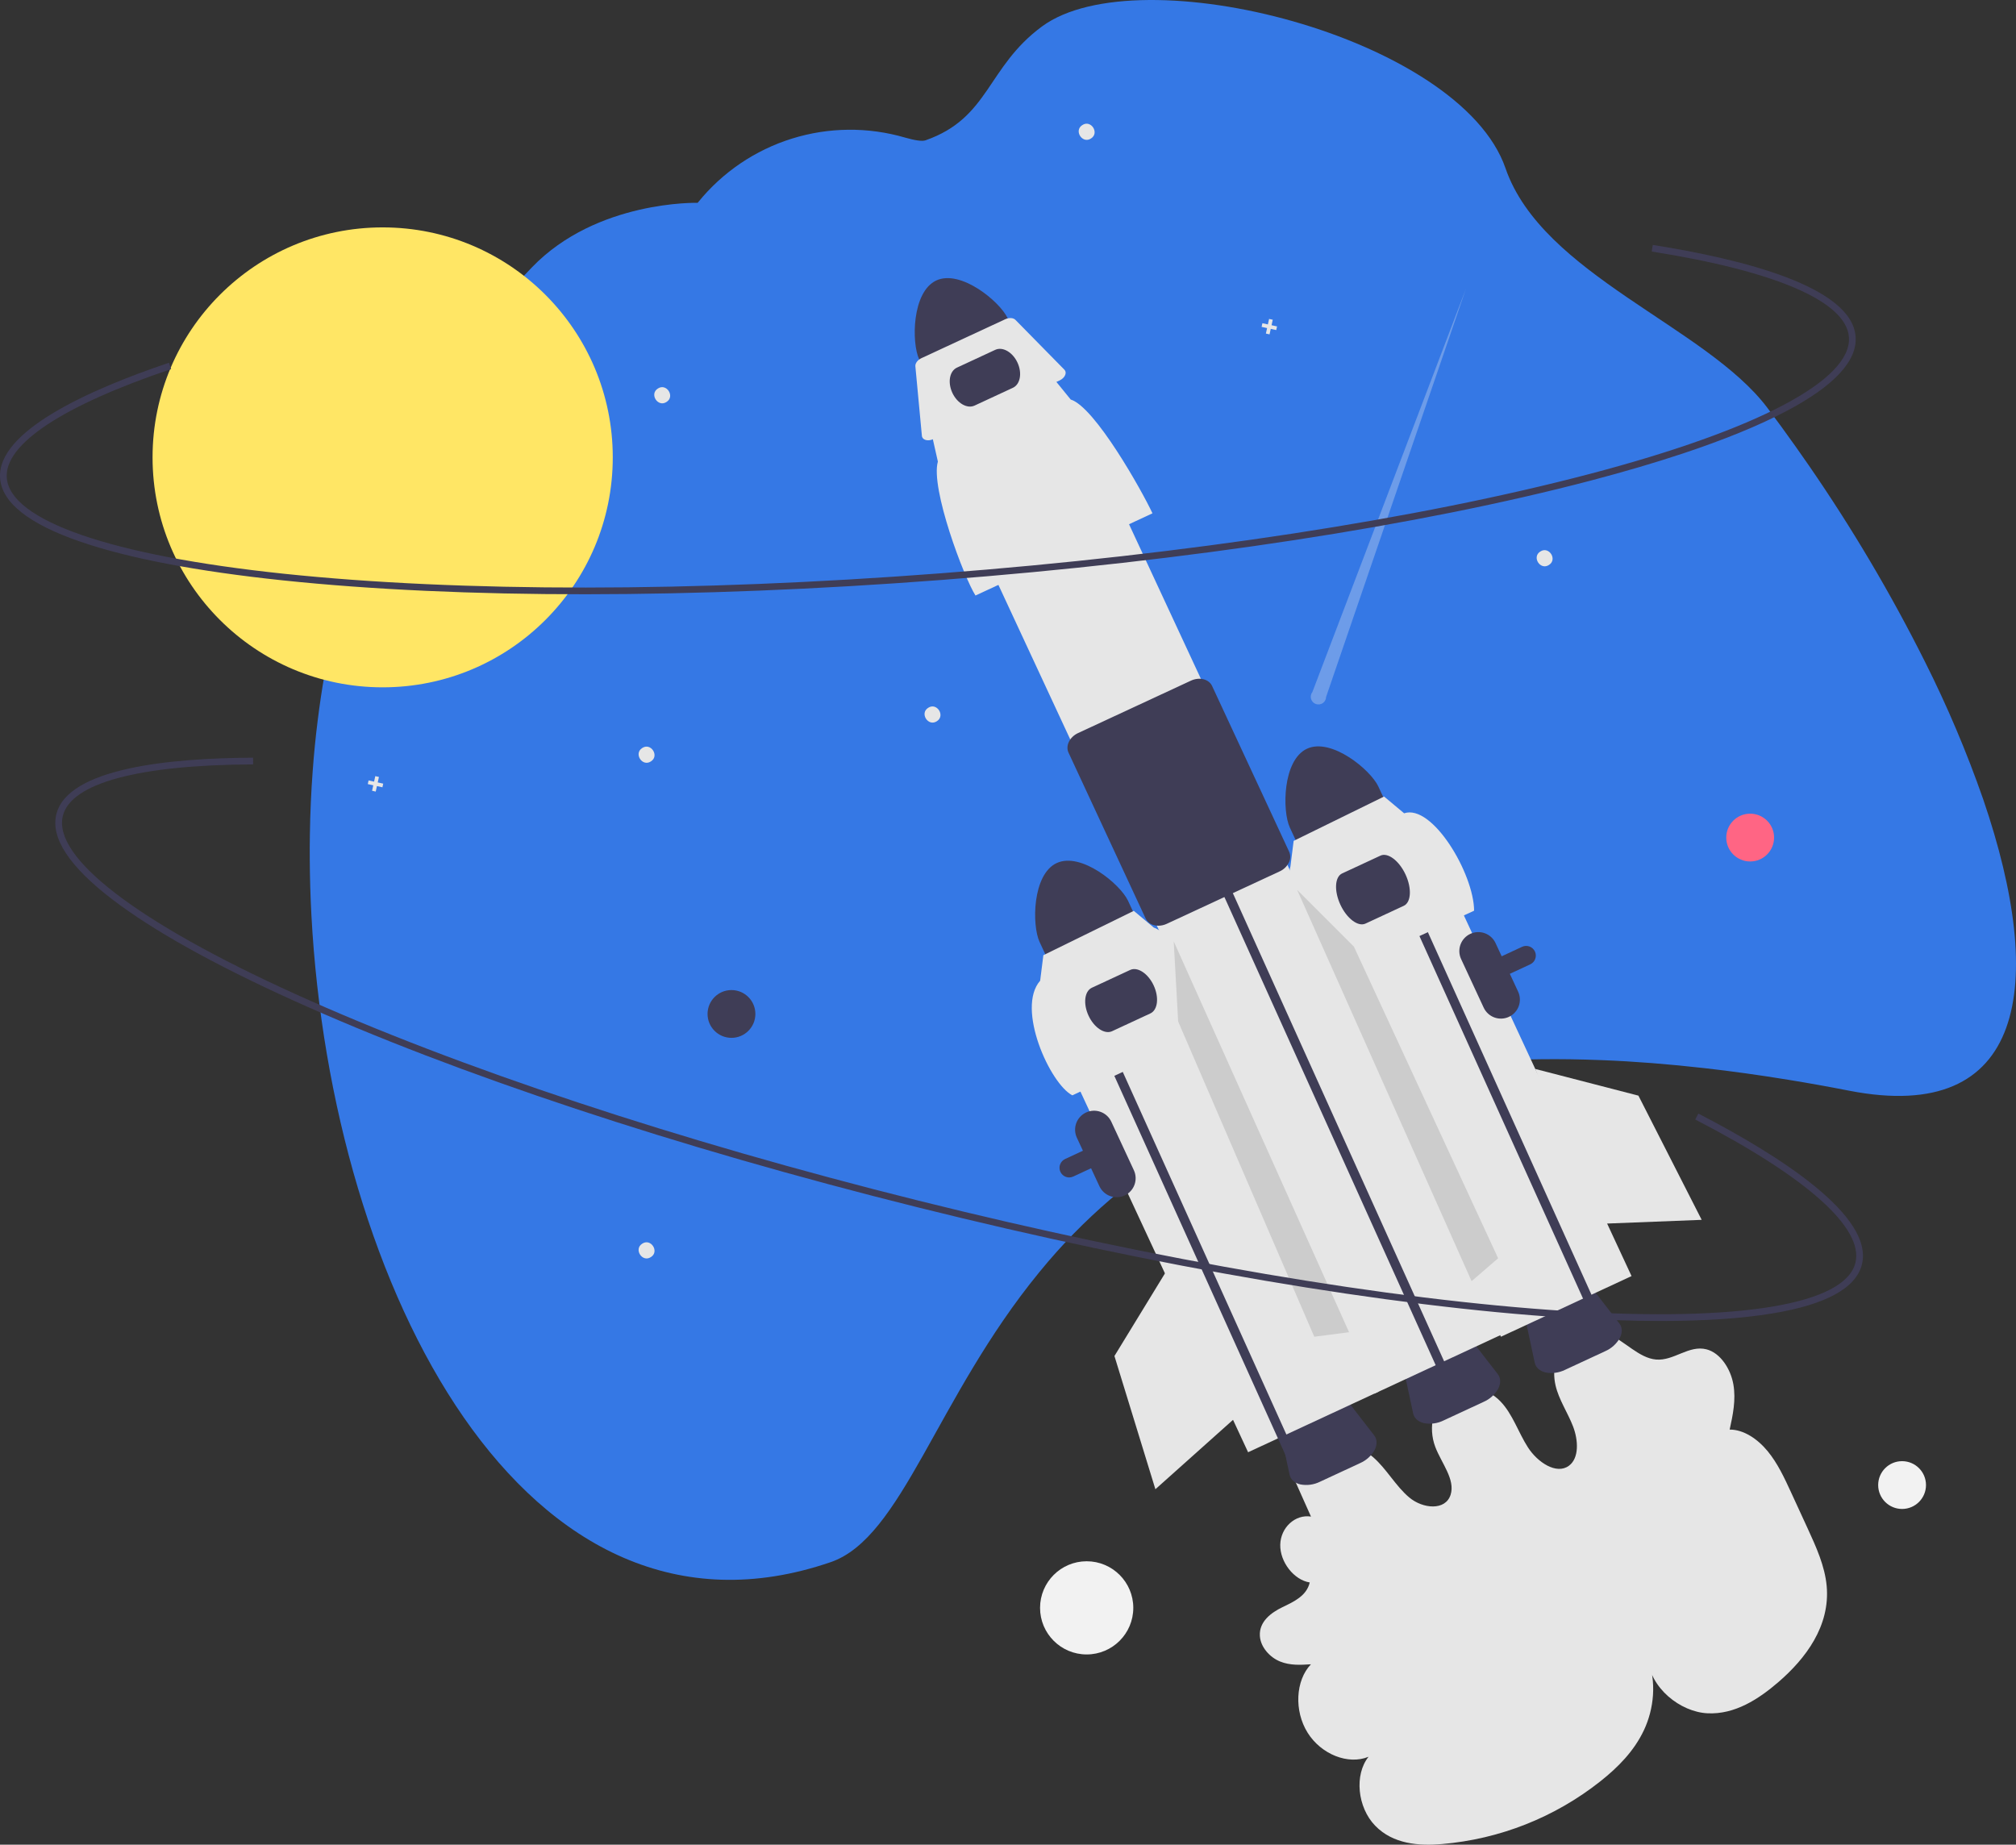 <svg width="718" height="657" viewBox="0 0 718 657" fill="none" xmlns="http://www.w3.org/2000/svg">
<rect x="0" y="0" width="718" height="657" fill="#333333" stroke="none"/>
<g clip-path="url(#clip0)">
<path d="M460.006 524.682L466.906 540.144C461.297 539.251 456.082 544.039 455.965 550.186C455.847 556.334 460.85 562.73 466.458 563.604C465.387 568.377 460.761 570.481 456.746 572.41C452.731 574.339 448.403 577.539 448.702 582.625C448.942 586.708 452.32 590.314 455.909 591.763C459.497 593.213 463.261 592.99 466.895 592.747C461.389 598.504 460.852 609.325 465.688 617.089C470.524 624.852 480.182 628.674 487.413 625.686C482.304 632.038 483.414 643.671 489.755 650.227C496.147 656.836 505.411 657.476 513.51 656.779C534.135 655.037 553.786 647.253 570.006 634.403C576.198 629.485 581.981 623.703 585.513 616.16C589.045 608.617 590.085 599.066 586.796 590.482C587.683 601.235 598.452 609.728 608.139 610.203C617.827 610.679 626.285 605.225 633.473 599.006C643.032 590.736 651.882 579.143 650.57 564.839C649.92 557.758 646.826 550.947 643.791 544.35L637.906 531.561C635.531 526.398 633.101 521.148 629.526 516.815C625.951 512.483 620.988 509.129 616.022 509.161C617.157 503.976 618.298 498.598 617.346 493.089C616.394 487.58 612.751 481.876 607.795 480.586C601.488 478.944 596.143 484.761 589.801 484.213C583.698 483.685 578.654 477.563 572.728 475.138C570.287 474.083 567.593 473.762 564.973 474.215C562.353 474.668 559.923 475.875 557.979 477.687C554.222 481.353 552.656 487.546 554.004 493.406C555.185 498.54 558.328 503.067 560.236 508.018C562.143 512.969 562.439 519.334 558.775 522.038C554.354 525.301 547.625 520.861 544.171 515.49C540.717 510.119 538.734 503.615 534.366 499.098C529.211 493.766 521.141 492.517 515.833 496.228C510.525 499.94 508.496 508.251 511.171 515.316C513.359 521.093 518.371 526.937 516.633 532.377C514.796 538.126 506.757 537.398 501.908 533.335C497.059 529.271 493.839 523.151 489.049 518.997C484.185 514.778 477.832 512.929 472.256 514.11C469.427 514.766 466.809 516.123 464.643 518.057C462.478 519.991 460.834 522.439 459.865 525.175" fill="#E6E6E6"/>
<path d="M571.712 481.231L557.396 487.879C555.244 488.941 552.803 489.27 550.447 488.815C548.369 488.324 546.964 487.054 546.595 485.329L543.264 469.78C542.635 466.847 545.066 463.376 549.044 461.529L556.949 457.858C560.927 456.011 565.149 456.392 566.986 458.765L576.728 471.337C577.808 472.731 577.874 474.623 576.909 476.527C575.737 478.62 573.912 480.273 571.712 481.231V481.231Z" fill="#3F3D56"/>
<path d="M127.811 193.84C141.27 157.025 162.273 123.424 189.475 95.19C212.553 71.245 248.471 72.24 248.471 72.24L248.677 71.986C257.321 61.331 268.922 53.465 282.022 49.375C295.122 45.285 309.14 45.153 322.315 48.994C325.74 49.976 328.374 50.412 329.627 49.974C352.467 41.985 351.394 23.952 371.1 9.425C405.605 -16.011 520.053 13.125 536.191 59.931C549.271 97.866 607.656 116.253 629.468 145.27C632.879 149.807 636.226 154.397 639.508 159.039C641.047 161.196 642.568 163.369 644.073 165.558C659.527 187.926 673.391 211.351 685.563 235.659C693.545 251.541 700.482 267.927 706.33 284.711C729.078 351.175 721.299 400.695 658.575 388.461C651.15 387.009 643.903 385.71 636.835 384.563C626.6 382.894 616.722 381.522 607.2 380.448C594.379 378.99 582.181 378.036 570.606 377.583C566.714 377.427 562.894 377.322 559.145 377.268C503.712 376.5 462.595 386.927 431.27 403.114C425.96 405.851 420.928 408.746 416.174 411.8C408.913 416.439 401.98 421.572 395.424 427.163C386.352 434.944 377.985 443.512 370.423 452.766L370.008 453.274C333.37 498.065 321.312 547.65 295.827 556.381C186.883 593.707 117.98 458.396 110.914 326.032C110.557 319.362 110.36 312.711 110.323 306.079C110.301 303.115 110.315 300.158 110.366 297.21C110.478 289.517 110.818 281.875 111.386 274.324C111.598 271.437 111.844 268.566 112.124 265.71C112.433 262.629 112.769 259.568 113.157 256.525C115.928 234.223 120.776 213.004 127.811 193.84Z" fill="#3578E5"/>
<path d="M465.483 266.665C456.783 270.714 456.639 288.848 459.368 294.723L464.312 305.358L495.826 290.724L490.882 280.089C488.149 274.216 474.19 262.631 465.483 266.665Z" fill="#3F3D56"/>
<path d="M380.795 419.357C380.24 419.357 379.694 419.223 379.202 418.967C378.71 418.711 378.288 418.34 377.97 417.886C377.652 417.432 377.448 416.907 377.377 416.358C377.305 415.808 377.366 415.25 377.557 414.729C377.711 414.304 377.948 413.913 378.254 413.58C378.561 413.247 378.93 412.978 379.341 412.788L542.092 337.214C542.503 337.023 542.947 336.915 543.399 336.896C543.851 336.877 544.302 336.947 544.727 337.102C545.152 337.257 545.542 337.495 545.875 337.801C546.209 338.107 546.478 338.475 546.669 338.885C547.053 339.714 547.092 340.66 546.779 341.518C546.465 342.375 545.824 343.074 544.996 343.459H544.996L382.245 419.034C381.791 419.246 381.296 419.356 380.795 419.357V419.357Z" fill="#3F3D56"/>
<path d="M508.103 297.507L461.581 319.109L534.558 476.093L581.079 454.49L508.103 297.507Z" fill="#E6E6E6"/>
<path d="M333.464 99.891C324.763 103.94 324.62 122.073 327.348 127.949L332.292 138.584L363.807 123.95L358.863 113.315C356.129 107.442 342.17 95.856 333.464 99.891Z" fill="#3F3D56"/>
<path d="M528.407 499.278L514.092 505.925C511.94 506.988 509.499 507.316 507.142 506.862C505.064 506.371 503.66 505.101 503.291 503.376L499.96 487.827C499.331 484.893 501.761 481.423 505.739 479.576L513.645 475.905C517.623 474.058 521.844 474.439 523.681 476.811L533.423 489.384C534.504 490.778 534.569 492.67 533.605 494.574C532.433 496.667 530.607 498.319 528.407 499.278V499.278Z" fill="#3F3D56"/>
<path d="M484.393 521.103L470.078 527.75C467.926 528.812 465.485 529.141 463.129 528.687C461.05 528.195 459.646 526.925 459.277 525.201L455.946 509.651C455.317 506.718 457.748 503.248 461.725 501.401L469.631 497.729C473.609 495.882 477.83 496.264 479.668 498.636L489.41 511.209C490.49 512.603 490.556 514.494 489.591 516.399C488.419 518.492 486.593 520.144 484.393 521.103V521.103Z" fill="#3F3D56"/>
<path d="M388.496 157.436L341.975 179.038L489.489 496.362L536.01 474.759L388.496 157.436Z" fill="#E6E6E6"/>
<path d="M436.767 321.015L431.547 309.535L434.552 308.15L439.756 319.593L515.115 486.59L512.114 487.984" fill="#3F3D56"/>
<path d="M495.645 311.473L490.424 299.993L493.429 298.607L498.634 310.051L573.993 477.048L570.991 478.442" fill="#3F3D56"/>
<path d="M410.455 182.83L347.42 212.101C343.406 205.861 331.309 173.884 334.025 164.396L331.986 155.348L375.51 135.138L381.336 142.3C389.984 144.952 406.819 174.988 410.455 182.83Z" fill="#E6E6E6"/>
<path d="M377.329 135.525L332.414 156.381C330.757 157.151 328.991 156.868 328.471 155.749C328.396 155.588 328.35 155.415 328.334 155.238L326.009 130.453C325.91 129.392 326.818 128.189 328.206 127.545L357.993 113.713C359.38 113.069 360.886 113.15 361.633 113.911L379.086 131.671C379.979 132.579 379.494 134.134 378.004 135.143C377.789 135.288 377.564 135.416 377.329 135.525V135.525Z" fill="#E6E6E6"/>
<path d="M412.557 329.704C412.071 329.705 411.586 329.648 411.114 329.534C410.448 329.396 409.822 329.107 409.284 328.69C408.747 328.273 408.312 327.739 408.014 327.128L380.554 268.058C379.418 265.613 380.943 262.486 383.955 261.087L424.163 242.416C427.175 241.016 430.55 241.869 431.687 244.314L459.147 303.384C459.421 304.006 459.55 304.683 459.522 305.362C459.494 306.042 459.311 306.706 458.987 307.304C458.282 308.657 457.14 309.733 455.746 310.355L415.538 329.026C414.605 329.466 413.588 329.697 412.557 329.704Z" fill="#3F3D56"/>
<path d="M418.056 338.645L371.534 360.248L444.511 517.231L491.033 495.628L418.056 338.645Z" fill="#E6E6E6"/>
<path d="M360.742 138.114L347.099 144.449C344.466 145.672 340.914 143.635 339.182 139.909C337.45 136.183 338.183 132.156 340.816 130.934L354.459 124.599C357.091 123.376 360.643 125.413 362.375 129.139C364.107 132.865 363.374 136.892 360.742 138.114Z" fill="#3F3D56"/>
<path d="M376.344 307.382C367.644 311.431 367.501 329.564 370.229 335.44L375.173 346.075L406.687 331.441L401.743 320.806C399.01 314.933 385.051 303.348 376.344 307.382Z" fill="#3F3D56"/>
<path d="M231.818 271.186C228.746 273.232 225.601 268.362 228.733 266.407C231.805 264.36 234.95 269.231 231.818 271.186Z" fill="#E6E6E6"/>
<path d="M551.665 201.208C548.593 203.254 545.448 198.384 548.58 196.429C551.652 194.383 554.797 199.253 551.665 201.208Z" fill="#E6E6E6"/>
<path d="M333.66 256.872C330.587 258.918 327.443 254.048 330.574 252.093C333.647 250.047 336.792 254.917 333.66 256.872Z" fill="#E6E6E6"/>
<path d="M231.818 447.72C228.746 449.767 225.601 444.896 228.733 442.941C231.805 440.895 234.95 445.765 231.818 447.72Z" fill="#E6E6E6"/>
<path d="M388.559 49.325C385.487 51.371 382.342 46.501 385.473 44.546C388.546 42.499 391.691 47.37 388.559 49.325Z" fill="#E6E6E6"/>
<path d="M237.388 143.159C234.315 145.205 231.17 140.335 234.302 138.379C237.375 136.333 240.52 141.203 237.388 143.159Z" fill="#E6E6E6"/>
<path d="M454.819 116.258L452.864 115.83L453.292 113.875L451.989 113.59L451.56 115.544L449.605 115.116L449.319 116.419L451.274 116.848L450.846 118.801L452.149 119.087L452.578 117.132L454.533 117.561L454.819 116.258Z" fill="#E6E6E6"/>
<path d="M136.486 279.098L134.531 278.669L134.959 276.715L133.656 276.43L133.227 278.384L131.271 277.956L130.985 279.258L132.941 279.687L132.513 281.642L133.816 281.926L134.245 279.973L136.2 280.4L136.486 279.098Z" fill="#E6E6E6"/>
<path d="M537.398 362.163C535.771 362.916 533.912 362.994 532.228 362.379C530.544 361.763 529.173 360.506 528.415 358.881L520.37 341.573C519.616 339.948 519.54 338.09 520.156 336.408C520.772 334.726 522.031 333.358 523.657 332.603C525.282 331.848 527.141 331.769 528.824 332.383C530.508 332.997 531.879 334.254 532.636 335.877L540.682 353.185C541.436 354.811 541.513 356.67 540.898 358.353C540.282 360.036 539.024 361.406 537.398 362.163V362.163Z" fill="#3F3D56"/>
<path d="M400.548 425.779C398.921 426.532 397.062 426.61 395.378 425.995C393.694 425.379 392.323 424.122 391.565 422.497L383.519 405.189C382.766 403.564 382.69 401.706 383.306 400.024C383.922 398.342 385.181 396.974 386.807 396.219C388.432 395.464 390.291 395.385 391.974 395.999C393.658 396.613 395.029 397.87 395.786 399.493L403.832 416.801C404.586 418.427 404.663 420.286 404.048 421.969C403.432 423.652 402.173 425.022 400.548 425.779Z" fill="#3F3D56"/>
<path d="M525.004 324.348L471.055 349.399C467.62 344.058 457.266 316.69 459.591 308.57L460.732 299.487L492.944 283.692L500.082 289.66C510.139 286.261 524.922 311.168 525.004 324.348Z" fill="#E6E6E6"/>
<path d="M499.957 322.611L486.314 328.946C483.682 330.168 479.676 327.154 477.386 322.228C475.096 317.302 475.375 312.299 478.007 311.077L491.65 304.741C494.283 303.519 498.289 306.533 500.579 311.459C502.868 316.385 502.59 321.388 499.957 322.611Z" fill="#3F3D56"/>
<path d="M384.255 355.209L379.035 343.729L382.04 342.343L387.244 353.787L462.603 520.784L459.601 522.178" fill="#3F3D56"/>
<path d="M435.865 365.064L381.916 390.116C373.957 386.009 361.793 359.134 370.452 349.287L371.593 340.204L403.805 324.409L410.943 330.377C418.345 332.646 432.753 358.352 435.865 365.064Z" fill="#E6E6E6"/>
<path d="M409.708 360.939L396.065 367.274C393.432 368.497 389.675 366.019 387.692 361.751C385.708 357.484 386.236 353.016 388.868 351.793L402.511 345.458C405.144 344.236 408.901 346.714 410.884 350.981C412.868 355.249 412.34 359.717 409.708 360.939Z" fill="#3F3D56"/>
<path d="M136.286 244.798C181.547 244.798 218.237 208.128 218.237 162.893C218.237 117.658 181.547 80.987 136.286 80.987C91.026 80.987 54.335 117.658 54.335 162.893C54.335 208.128 91.026 244.798 136.286 244.798Z" fill="#FFE665"/>
<path opacity="0.3" d="M472.296 248.201L522.098 102.831L467.412 246.461C467.142 246.802 466.957 247.202 466.872 247.629C466.787 248.056 466.806 248.497 466.926 248.915C467.045 249.333 467.263 249.717 467.561 250.034C467.859 250.351 468.228 250.593 468.638 250.739C469.049 250.885 469.488 250.932 469.919 250.874C470.351 250.817 470.762 250.657 471.12 250.409C471.477 250.161 471.771 249.831 471.975 249.447C472.18 249.063 472.29 248.636 472.296 248.201H472.296Z" fill="#F0F0F0"/>
<path d="M599.244 161.551C589.494 164.79 578.687 167.971 566.82 171.094C505.44 187.246 423.167 199.844 335.157 206.57C247.147 213.296 163.914 213.345 100.791 206.709C70.041 203.476 45.721 198.826 28.504 192.888C10.276 186.601 0.699 179.026 0.036 170.373C-1.253 153.515 32.031 138.677 60.18 129.199L60.943 131.459C22.286 144.476 1.502 158.231 2.417 170.191C3.582 185.424 39.529 197.869 101.04 204.336C164.025 210.958 247.104 210.907 334.975 204.192C422.846 197.476 504.968 184.903 566.212 168.787C626.024 153.05 659.661 135.286 658.495 120.053C657.528 107.406 632.583 96.586 588.258 89.587L588.631 87.231C620.838 92.317 659.516 102.108 660.876 119.871C661.537 128.524 653.223 137.467 636.164 146.45C626.439 151.57 614.083 156.622 599.244 161.551Z" fill="#3F3D56"/>
<path d="M623.324 306.819C628.027 306.819 631.84 303.009 631.84 298.308C631.84 293.608 628.027 289.798 623.324 289.798C618.621 289.798 614.809 293.608 614.809 298.308C614.809 303.009 618.621 306.819 623.324 306.819Z" fill="#FF6584"/>
<path d="M677.428 537.427C682.131 537.427 685.943 533.617 685.943 528.917C685.943 524.216 682.131 520.406 677.428 520.406C672.725 520.406 668.913 524.216 668.913 528.917C668.913 533.617 672.725 537.427 677.428 537.427Z" fill="#F2F2F2"/>
<path d="M387.019 589.245C396.188 589.245 403.621 581.817 403.621 572.653C403.621 563.489 396.188 556.06 387.019 556.06C377.85 556.06 370.417 563.489 370.417 572.653C370.417 581.817 377.85 589.245 387.019 589.245Z" fill="#F2F2F2"/>
<path d="M260.513 369.64C265.215 369.64 269.028 365.83 269.028 361.129C269.028 356.429 265.215 352.619 260.513 352.619C255.81 352.619 251.997 356.429 251.997 361.129C251.997 365.83 255.81 369.64 260.513 369.64Z" fill="#3F3D56"/>
<path d="M546.784 380.717L583.524 390.222L606.057 434.457L567.962 435.95L546.784 380.717Z" fill="#E6E6E6"/>
<path d="M461.984 316.946L482.205 337.167L533.561 448.141L524.105 456.305L461.984 316.946Z" fill="#CCCCCC"/>
<path d="M418.018 335.276L419.604 363.82L468.078 476.082L480.471 474.487L418.018 335.276Z" fill="#CCCCCC"/>
<path d="M416.695 450.59L396.908 482.956L411.495 530.405L439.909 505.001L416.695 450.59Z" fill="#E6E6E6"/>
<path d="M591.482 470.478C581.209 470.478 569.949 470.09 557.702 469.314C494.358 465.294 412.309 451.316 326.667 429.958C241.027 408.599 162.026 382.41 104.218 356.215C76.058 343.455 54.446 331.376 39.982 320.314C24.668 308.603 17.97 298.395 20.072 289.975C24.168 273.571 60.436 269.982 90.139 269.86L90.149 272.246C49.358 272.413 25.294 278.915 22.388 290.553C18.687 305.375 48.872 328.516 105.204 354.043C162.884 380.179 241.74 406.318 327.246 427.644C412.751 448.968 494.649 462.921 557.854 466.933C619.578 470.852 657.104 464.597 660.805 449.774C663.878 437.467 643.621 419.338 603.766 398.724L604.863 396.605C633.822 411.584 667.437 433.066 663.121 450.352C661.019 458.772 650.307 464.638 631.284 467.785C620.44 469.579 607.12 470.478 591.482 470.478Z" fill="#3F3D56"/>
</g>
<defs>
<clipPath id="clip0">
<rect width="718" height="657" fill="white"/>
</clipPath>
</defs>
</svg>
